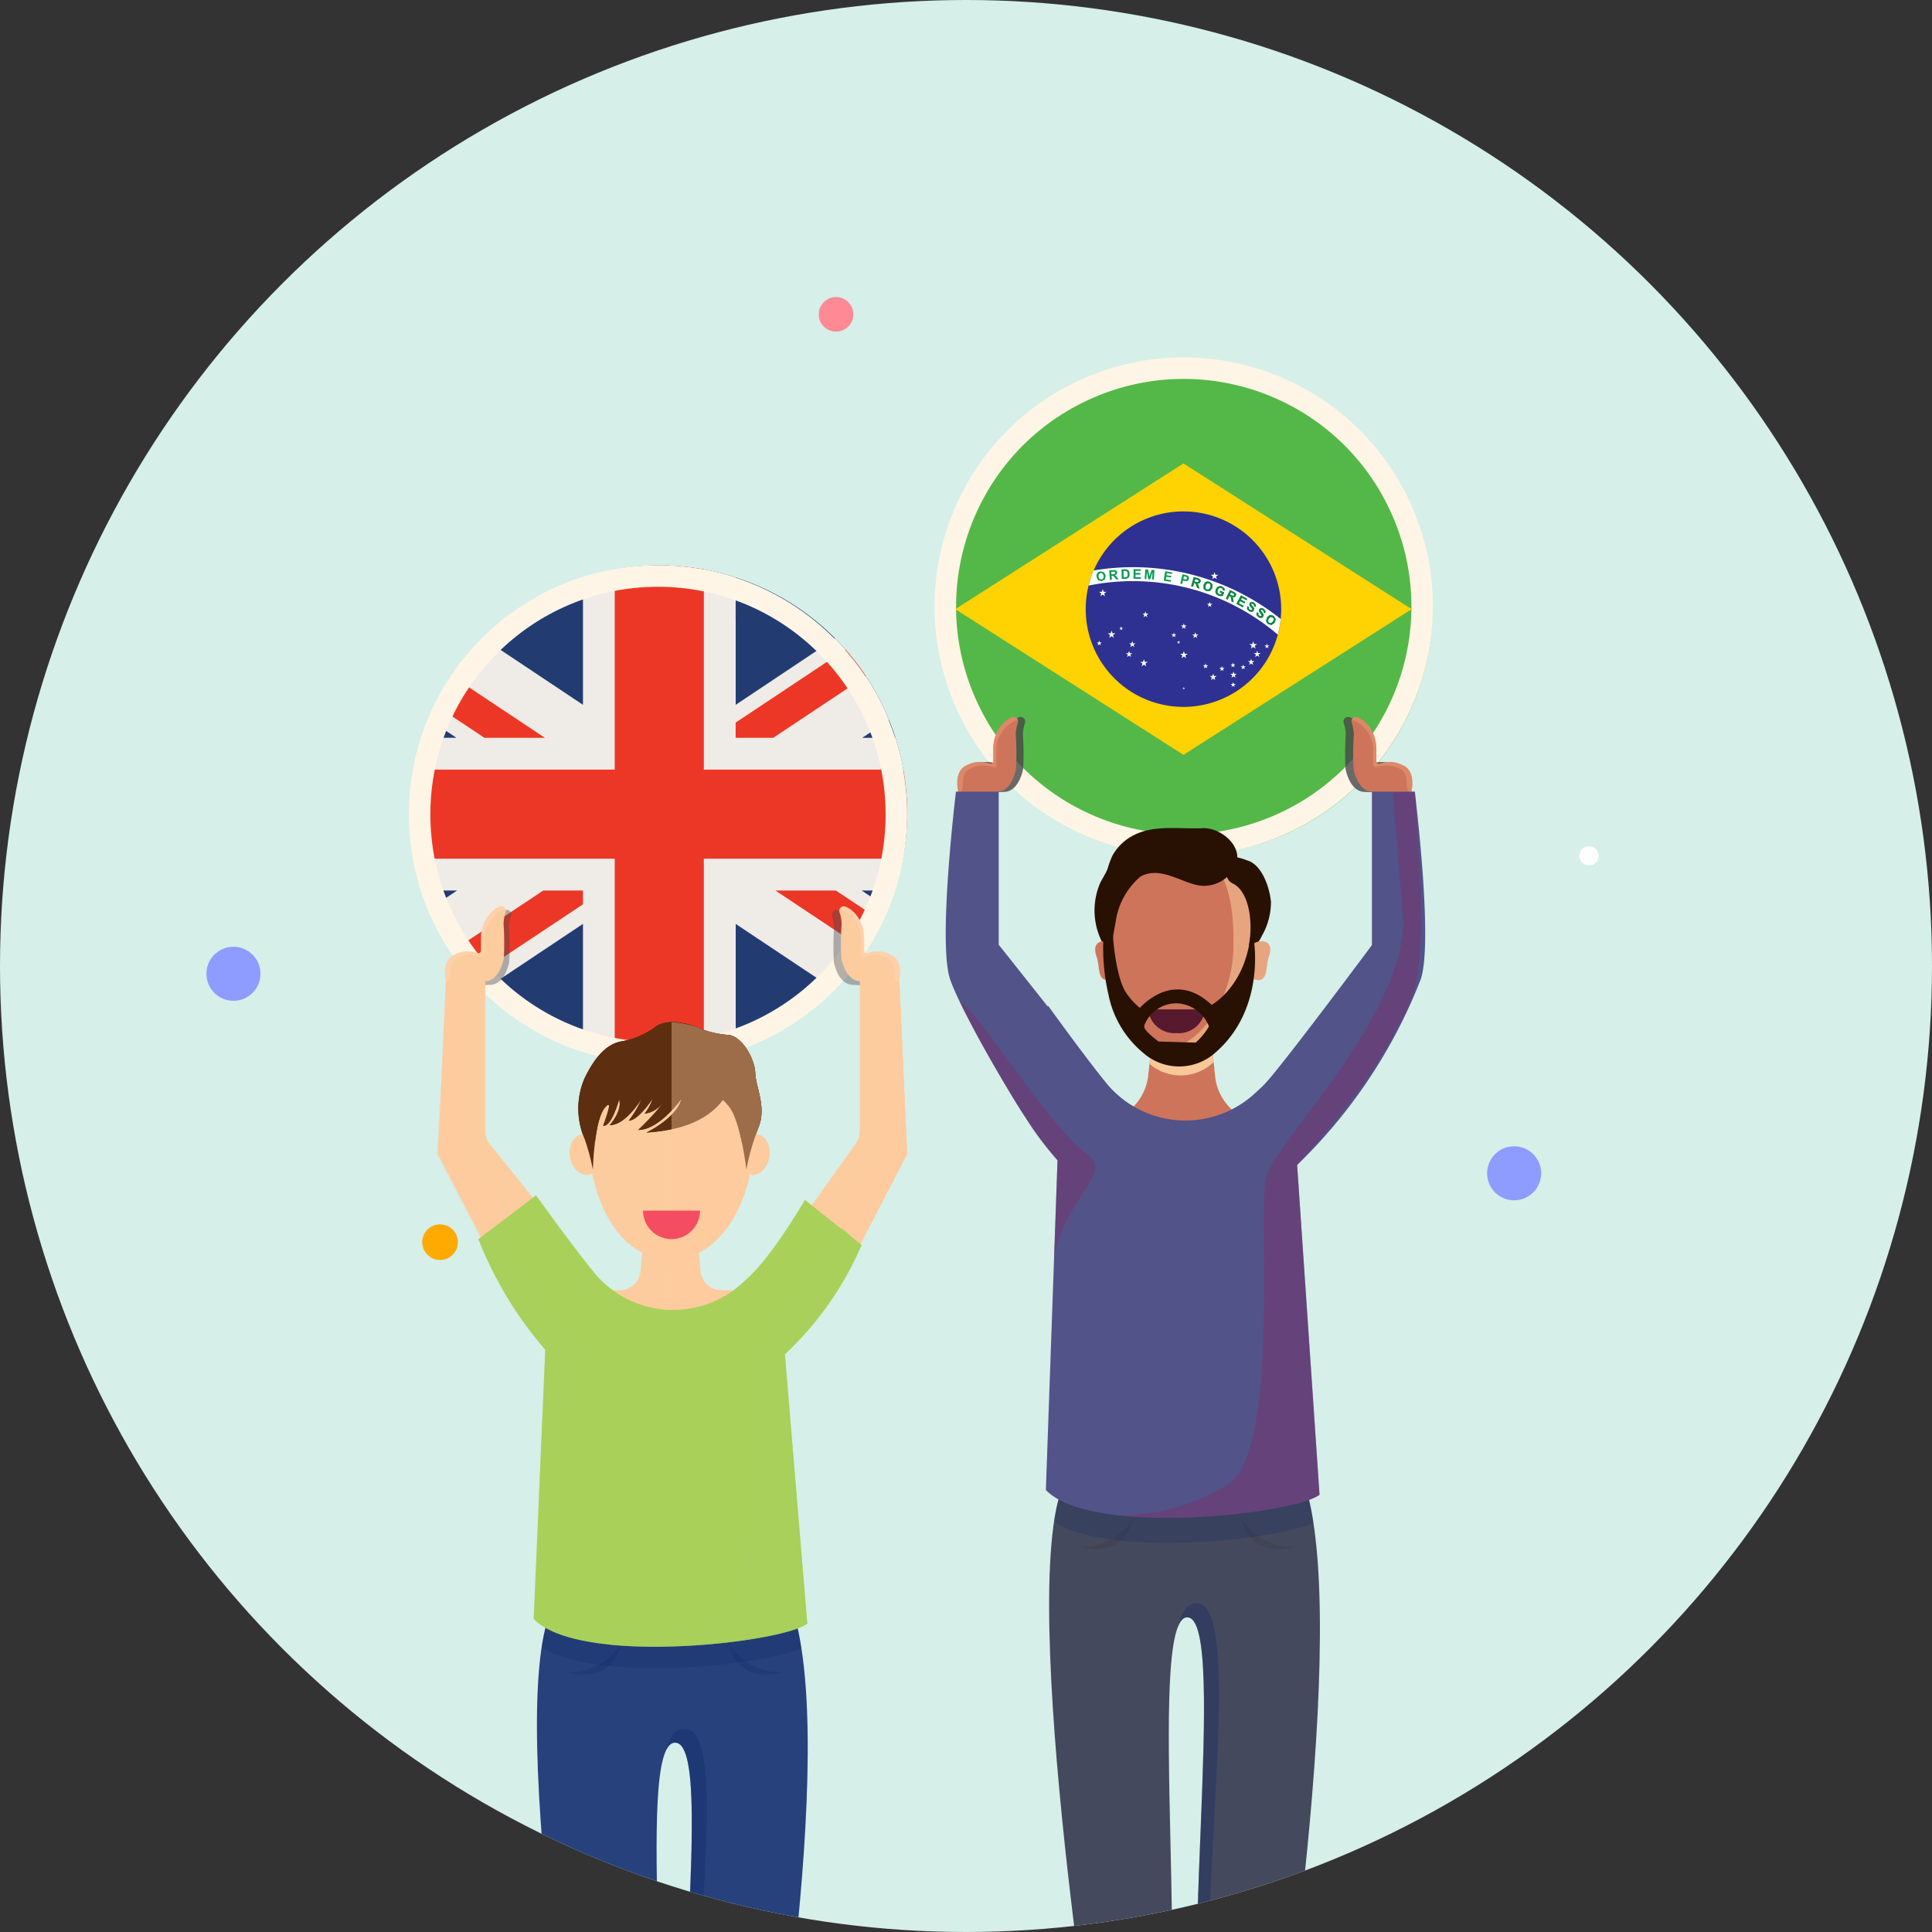 <svg xmlns="http://www.w3.org/2000/svg" xmlns:xlink="http://www.w3.org/1999/xlink" width="235" height="235" viewBox="0 0 235 235">
  <rect x="0" y="0" width="235" height="235" fill="#333333" stroke="none"/>
  <defs>
    <clipPath id="clip-path">
      <circle id="Ellipse_5" data-name="Ellipse 5" cx="117.5" cy="117.5" r="117.5" transform="translate(46 168)" fill="#d6efe9"/>
    </clipPath>
    <clipPath id="clip-path-2">
      <path id="Path_5155" data-name="Path 5155" d="M322.768,37.913a30.126,30.126,0,1,0,7.257.889,30.106,30.106,0,0,0-7.257-.889h0" transform="translate(-292.688 -37.913)" fill="none"/>
    </clipPath>
    <radialGradient id="radial-gradient" cx="0.5" cy="0.475" r="0.475" gradientUnits="objectBoundingBox">
      <stop offset="0" stop-color="#fff"/>
      <stop offset="0.781" stop-color="#fff"/>
      <stop offset="0.819" stop-color="#f9f8f7"/>
      <stop offset="0.876" stop-color="#e8e5e3"/>
      <stop offset="0.944" stop-color="#cec8c1"/>
      <stop offset="1" stop-color="#b5aba1"/>
    </radialGradient>
  </defs>
  <g id="Mask_Group_1" data-name="Mask Group 1" transform="translate(-46 -168)" clip-path="url(#clip-path)">
    <circle id="Ellipse_6" data-name="Ellipse 6" cx="117.5" cy="117.5" r="117.5" transform="translate(46 168)" fill="#d6efe9"/>
    <circle id="Ellipse_10" data-name="Ellipse 10" cx="3.286" cy="3.286" r="3.286" transform="translate(226.886 307.426)" fill="#8e9bff"/>
    <circle id="Ellipse_9" data-name="Ellipse 9" cx="2.167" cy="2.167" r="2.167" transform="translate(97.361 316.925)" fill="#feaa00"/>
    <circle id="Ellipse_8" data-name="Ellipse 8" cx="3.286" cy="3.286" r="3.286" transform="translate(71.11 283.16)" fill="#8e9bff"/>
    <circle id="Ellipse_7" data-name="Ellipse 7" cx="2.104" cy="2.104" r="2.104" transform="translate(145.587 204.132)" fill="#ff8995"/>
    <circle id="Ellipse_2" data-name="Ellipse 2" cx="2.104" cy="2.104" r="2.104" transform="translate(213.096 241.074)" fill="#feaa00"/>
    <circle id="Ellipse_1" data-name="Ellipse 1" cx="1.171" cy="1.171" r="1.171" transform="translate(238.113 270.935)" fill="#fff"/>
    <g id="Group_7585" data-name="Group 7585" transform="translate(72.873 165.816)">
      <g id="OBJECTS" transform="translate(22.859 35.684)">
        <g id="Group_7565" data-name="Group 7565" transform="translate(53.969)">
          <g id="Group_7564" data-name="Group 7564">
            <g id="Group_7548" data-name="Group 7548">
              <g id="Group_7547" data-name="Group 7547" transform="translate(10.412 10.412)">
                <g id="Group_7545" data-name="Group 7545">
                  <path id="Path_5189" data-name="Path 5189" d="M391,97.253a30.055,30.055,0,1,1,21.953,36.394A30.051,30.051,0,0,1,391,97.253" transform="translate(-390.107 -74.411)" fill="#54b848"/>
                </g>
                <path id="Path_5190" data-name="Path 5190" d="M393.257,110.954l27.754,17.724,27.754-17.724L421.011,93.231Z" transform="translate(-391.172 -80.772)" fill="#ffd201"/>
                <g id="Group_7546" data-name="Group 7546" transform="translate(17.948 18.294)">
                  <path id="Path_5191" data-name="Path 5191" d="M429.109,102.045a11.889,11.889,0,1,1-11.891,11.888,11.888,11.888,0,0,1,11.891-11.888" transform="translate(-417.218 -102.045)" fill="#2e3191"/>
                  <path id="Path_5192" data-name="Path 5192" d="M441.115,118.591a28.759,28.759,0,0,0-22.748-5.9,11.729,11.729,0,0,0-.617,1.836,27.367,27.367,0,0,1,4.413-.522,27.089,27.089,0,0,1,18.6,6.489,11.662,11.662,0,0,0,.349-1.9" transform="translate(-417.398 -105.507)" fill="#fff"/>
                </g>
                <path id="Path_5193" data-name="Path 5193" d="M419.436,113.7l.132.281.244.068.214-.13.044-.314-.128-.283-.244-.063-.216.13Zm-.237.04.011-.3.081-.173.136-.126.244-.081.427.1.217.416-.092.458-.379.216-.43-.1Z" transform="translate(-399.939 -87.473)" fill="#069c51"/>
                <path id="Path_5194" data-name="Path 5194" d="M421.8,113.329l.169-.015.211-.033.061-.056.017-.087-.038-.093-.095-.036-.173.013-.179.015Zm-.176.691-.1-1.158.488-.044.278.007.142.1.068.18-.058.22-.22.128.136.086.146.176.163.214-.278.024-.193-.236-.135-.158-.075-.044-.122,0-.048.005.044.483Z" transform="translate(-400.723 -87.391)" fill="#069c51"/>
                <path id="Path_5195" data-name="Path 5195" d="M424.038,112.885l.021.769.176-.005.143-.013.091-.053.057-.115.021-.212-.03-.205-.071-.112-.109-.051-.193,0Zm-.24-.19.43-.011.22.013.177.1.119.184.044.275-.03.248-.115.208-.163.1-.21.031-.441.013Z" transform="translate(-401.494 -87.346)" fill="#069c51"/>
                <path id="Path_5196" data-name="Path 5196" d="M426,113.811l.013-1.162.864.014,0,.2-.627-.011,0,.259.583.008,0,.2-.583-.01-.007.318.651.007,0,.2Z" transform="translate(-402.239 -87.334)" fill="#069c51"/>
                <path id="Path_5197" data-name="Path 5197" d="M428.042,113.859l.082-1.159.349.023.156.807.261-.776.353.023-.081,1.159-.217-.013.065-.913-.3.9-.224-.015-.166-.931-.064.912Z" transform="translate(-402.928 -87.351)" fill="#069c51"/>
                <path id="Path_5198" data-name="Path 5198" d="M431.549,114.192l.173-1.149.854.13-.03.195-.621-.1-.04.254.58.087-.031.194-.575-.088-.048.314.644.1-.03.195Z" transform="translate(-404.113 -87.468)" fill="#069c51"/>
                <path id="Path_5199" data-name="Path 5199" d="M435.042,113.845l-.074.322.125.028.187.026.085-.041.044-.081-.013-.112-.082-.071-.159-.046Zm-.447.888.264-1.132.367.085.267.078.139.149.013.236-.078.168-.121.089-.133.025-.24-.039-.149-.034-.1.429Z" transform="translate(-405.143 -87.656)" fill="#069c51"/>
                <path id="Path_5200" data-name="Path 5200" d="M437,114.641l.166.048.207.042.078-.026.047-.08-.007-.1-.072-.068-.166-.052-.169-.05Zm-.41.577.318-1.118.475.137.251.105.1.144v.19l-.135.187-.252.038.1.129.074.22.077.258-.271-.077-.1-.292-.071-.2-.054-.066L437,114.83l-.044-.013-.132.468Z" transform="translate(-405.817 -87.825)" fill="#069c51"/>
                <path id="Path_5201" data-name="Path 5201" d="M439.105,115.411l-.013.312.187.175.248-.024.186-.254.017-.312-.19-.17-.251.017Zm-.23-.073.146-.264.152-.116.177-.049.254.039.336.285v.469l-.288.366-.438.015-.339-.281Z" transform="translate(-406.589 -88.098)" fill="#069c51"/>
                <path id="Path_5202" data-name="Path 5202" d="M441.565,116.509l.075-.182.467.192-.173.427-.247.037-.281-.057-.268-.191-.1-.28.054-.315.193-.268.288-.115.278.054.278.212.047.291-.231-.049-.034-.161-.135-.111-.264,0-.2.234-.03.322.183.188.149.028.143-.015.057-.138Z" transform="translate(-407.319 -88.384)" fill="#069c51"/>
                <path id="Path_5203" data-name="Path 5203" d="M443.47,117.038l.16.077.193.078.082-.017.057-.068.013-.1-.06-.079-.149-.076-.169-.079Zm-.5.507.5-1.049.444.212.231.146.077.158-.037.187-.159.164-.254,0,.071.141.041.228.03.266-.254-.12-.044-.3-.037-.209-.044-.075-.1-.062-.04-.02-.211.44Z" transform="translate(-407.973 -88.634)" fill="#069c51"/>
                <path id="Path_5204" data-name="Path 5204" d="M444.907,118.5l.556-1.022.756.411-.091.171-.556-.3-.122.229.515.276-.1.172-.511-.277-.149.277.57.309-.092.173Z" transform="translate(-408.628 -88.968)" fill="#069c51"/>
                <path id="Path_5205" data-name="Path 5205" d="M446.887,119.2l.207.1-.017.19.116.134.173.047.109-.066.017-.074-.047-.085-.135-.14-.166-.236.031-.254.129-.119.183-.024.217.083.231.252-.03.282-.206-.114.013-.144-.108-.112-.159-.048-.068.044-.007.078.146.177.169.2.047.17-.053.181-.143.134-.2.027-.238-.095-.237-.263Z" transform="translate(-409.285 -89.371)" fill="#069c51"/>
                <path id="Path_5206" data-name="Path 5206" d="M448.636,120.3l.2.11-.027.185.112.14.169.056.108-.061.02-.069-.041-.09-.128-.147-.156-.244.044-.252.135-.112.187-.016.21.1.216.265-.044.277-.2-.122.017-.144-.1-.115-.156-.055-.075.036-.01.08.136.184.162.21.041.171-.065.179-.152.124-.2.021-.234-.108-.224-.273Z" transform="translate(-409.872 -89.752)" fill="#069c51"/>
                <path id="Path_5207" data-name="Path 5207" d="M450.68,121.5l-.106.3.122.218.244.06.258-.189.108-.29-.128-.218-.244-.062Zm-.2-.14.224-.2.18-.062.183.007.23.115.23.375-.146.448L451,122.3l-.424-.119-.23-.376Z" transform="translate(-410.465 -90.189)" fill="#069c51"/>
                <path id="Path_5208" data-name="Path 5208" d="M440.644,113.186l.112.336h.352l-.285.208.109.334-.288-.205-.285.205.112-.334-.285-.208h.352Z" transform="translate(-407.032 -87.516)" fill="#fff"/>
                <path id="Path_5209" data-name="Path 5209" d="M435.014,127.691l.109.336h.352l-.284.207.108.337-.285-.209-.284.209.109-.337-.285-.207h.353Z" transform="translate(-405.128 -92.418)" fill="#fff"/>
                <path id="Path_5210" data-name="Path 5210" d="M447.755,125.907l.112.344h.359l-.291.21.112.341-.292-.21-.288.21.108-.341-.288-.21h.356Z" transform="translate(-409.432 -91.815)" fill="#fff"/>
                <path id="Path_5211" data-name="Path 5211" d="M450.356,126.337l.071.217h.23l-.186.135.071.219-.186-.133-.183.133.068-.219-.183-.135h.23Z" transform="translate(-410.368 -91.96)" fill="#fff"/>
                <path id="Path_5212" data-name="Path 5212" d="M448.514,127.62l.1.3h.312l-.255.183.1.3-.254-.183-.251.183.1-.3-.254-.183h.312Z" transform="translate(-409.709 -92.394)" fill="#fff"/>
                <path id="Path_5213" data-name="Path 5213" d="M447.4,129.1l.095.291h.305l-.244.181.095.292-.251-.182-.244.182.1-.292-.251-.181h.308Z" transform="translate(-409.334 -92.895)" fill="#fff"/>
                <path id="Path_5214" data-name="Path 5214" d="M446,130.177l.074.223h.234l-.19.141.075.224-.193-.141-.19.141.071-.224-.191-.141h.238Z" transform="translate(-408.894 -93.258)" fill="#fff"/>
                <path id="Path_5215" data-name="Path 5215" d="M444.118,129.816l.074.221h.23l-.186.136.071.223-.19-.137-.186.137.071-.223-.187-.136h.234Z" transform="translate(-408.259 -93.136)" fill="#fff"/>
                <path id="Path_5216" data-name="Path 5216" d="M442.072,130.431l.078.24h.251l-.2.148.079.239-.2-.149-.2.149.078-.239-.2-.148h.25Z" transform="translate(-407.558 -93.344)" fill="#fff"/>
                <path id="Path_5217" data-name="Path 5217" d="M444.15,133.4l.072.227h.237l-.19.137.075.226-.193-.14-.193.14.075-.226-.19-.137h.234Z" transform="translate(-408.268 -94.346)" fill="#fff"/>
                <path id="Path_5218" data-name="Path 5218" d="M440.427,131.833l.1.305h.322l-.261.19.1.305-.261-.19-.261.19.1-.305-.261-.19h.322Z" transform="translate(-406.972 -93.818)" fill="#fff"/>
                <path id="Path_5219" data-name="Path 5219" d="M439.071,129.959l.078.234h.247l-.2.142.078.236-.2-.144-.2.144.075-.236-.2-.142H439Z" transform="translate(-406.548 -93.184)" fill="#fff"/>
                <path id="Path_5220" data-name="Path 5220" d="M444.156,131.429l.1.3h.312l-.254.184.1.3-.251-.183-.251.183.1-.3-.251-.184h.312Z" transform="translate(-408.236 -93.681)" fill="#fff"/>
                <path id="Path_5221" data-name="Path 5221" d="M435.156,134.314l.033.109h.112l-.092.066.034.1-.088-.065-.092.065.034-.1-.088-.066h.112Z" transform="translate(-405.283 -94.656)" fill="#fff"/>
                <path id="Path_5222" data-name="Path 5222" d="M439.822,118.649l.082.244h.254l-.207.149.082.244-.21-.149-.2.149.078-.244-.206-.149h.254Z" transform="translate(-406.797 -89.362)" fill="#fff"/>
                <path id="Path_5223" data-name="Path 5223" d="M435.06,122.607l.085.258h.272l-.221.158.085.258-.221-.161-.216.161.084-.258-.22-.158h.271Z" transform="translate(-405.181 -90.7)" fill="#fff"/>
                <path id="Path_5224" data-name="Path 5224" d="M437.156,124.24l.089.275h.291l-.234.169.091.275-.237-.169-.234.169.092-.275-.237-.169h.291Z" transform="translate(-405.88 -91.252)" fill="#fff"/>
                <path id="Path_5225" data-name="Path 5225" d="M433.263,124.3l.068.217h.231l-.187.132.071.22-.183-.136-.186.136.071-.22-.187-.132h.227Z" transform="translate(-404.591 -91.271)" fill="#fff"/>
                <path id="Path_5226" data-name="Path 5226" d="M434.187,125.774l.047.147h.152l-.125.088.047.144-.122-.09-.122.09.047-.144-.122-.088h.149Z" transform="translate(-404.938 -91.77)" fill="#fff"/>
                <path id="Path_5227" data-name="Path 5227" d="M420.106,116.314l.108.337h.352l-.284.2.108.337-.285-.209-.285.209.109-.337-.285-.2H420Z" transform="translate(-400.09 -88.573)" fill="#fff"/>
                <path id="Path_5228" data-name="Path 5228" d="M428,120.39l.088.277h.292l-.234.171.092.278-.237-.172-.238.172.1-.278-.237-.171h.292Z" transform="translate(-402.786 -89.95)" fill="#fff"/>
                <path id="Path_5229" data-name="Path 5229" d="M421.732,123.941l.109.337h.352l-.284.21.108.336-.284-.21-.288.21.108-.336-.285-.21h.352Z" transform="translate(-400.639 -91.151)" fill="#fff"/>
                <path id="Path_5230" data-name="Path 5230" d="M423.613,123.183l.054.17h.176l-.142.1.054.167-.142-.1-.142.1.054-.167-.142-.1h.176Z" transform="translate(-401.353 -90.894)" fill="#fff"/>
                <path id="Path_5231" data-name="Path 5231" d="M425.576,125.854l.092.286h.3l-.244.176.091.286-.241-.178-.247.178.1-.286-.245-.176h.3Z" transform="translate(-401.96 -91.797)" fill="#fff"/>
                <path id="Path_5232" data-name="Path 5232" d="M427.678,129.191l.109.335h.353l-.285.207.108.334-.284-.205-.285.205.108-.334-.285-.207h.352Z" transform="translate(-402.649 -92.925)" fill="#fff"/>
                <path id="Path_5233" data-name="Path 5233" d="M424.984,127.666l.094.285h.3l-.24.178.091.284-.244-.176-.241.176.091-.284-.244-.178h.3Z" transform="translate(-401.761 -92.409)" fill="#fff"/>
                <path id="Path_5234" data-name="Path 5234" d="M419.559,125.787l.071.222h.234l-.19.138.075.222-.19-.136-.19.136.071-.222-.189-.138h.234Z" transform="translate(-399.957 -91.774)" fill="#fff"/>
                <path id="Path_5235" data-name="Path 5235" d="M436.91,114.1l-.318,1.118.227.067.132-.468.044.013.112.044.054.066.071.2.1.292.271.077-.078-.258-.073-.22-.1-.129.251-.038.135-.187v-.19l-.1-.144-.251-.105Zm.465.63-.207-.042-.167-.048.085-.285.169.05.166.052.072.068.007.1-.047.08Z" transform="translate(-405.817 -87.825)" fill="#108543"/>
                <path id="Path_5236" data-name="Path 5236" d="M439.35,114.909l-.176.049-.153.116-.146.264v.464l.339.281.438-.015.288-.365v-.469l-.336-.285Zm-.071.988-.187-.175.013-.312.183-.256.251-.017.19.169-.017.312-.186.254Z" transform="translate(-406.589 -88.098)" fill="#108543"/>
                <path id="Path_5237" data-name="Path 5237" d="M441.572,115.757l-.288.115-.193.268-.054.315.1.28.268.192.281.057.247-.037.173-.427-.467-.192-.075.182.251.1-.057.138-.143.015-.149-.028-.183-.188.03-.322.2-.234.264,0,.136.111.034.161.231.049-.048-.292-.278-.212Z" transform="translate(-407.319 -88.385)" fill="#108543"/>
                <path id="Path_5238" data-name="Path 5238" d="M443.47,116.5l-.5,1.049.211.1.211-.44.04.02.1.062.043.074.038.209.044.3.254.12-.03-.266-.041-.228-.071-.141.254,0,.159-.163.037-.187-.077-.158-.23-.146Zm.352.7-.193-.078-.159-.077.126-.264.169.079.149.076.06.08-.013.1-.057.068Z" transform="translate(-407.973 -88.634)" fill="#108543"/>
                <path id="Path_5239" data-name="Path 5239" d="M445.463,117.483l-.556,1.022.78.422.092-.173-.57-.309.149-.277.512.277.1-.173-.515-.276.122-.229.556.3.091-.171Z" transform="translate(-408.628 -88.968)" fill="#108543"/>
                <path id="Path_5240" data-name="Path 5240" d="M447.483,118.675l-.183.024-.129.118-.031.254.166.236.135.14.047.085-.017.074-.109.066-.173-.047-.116-.134.017-.19-.207-.1-.034.327.237.263.238.095.2-.027.143-.134.053-.181-.047-.17-.169-.2-.146-.177.007-.078.068-.044.159.048.108.112-.013.144.206.114.031-.282-.231-.252Z" transform="translate(-409.285 -89.371)" fill="#108543"/>
                <path id="Path_5241" data-name="Path 5241" d="M449.263,119.8l-.187.015-.136.112-.044.253.156.244.128.147.041.09-.02.069-.108.061-.169-.056-.112-.141.027-.185-.2-.11-.047.325.224.273.234.108.2-.02.152-.124.065-.179-.041-.171-.162-.21-.136-.185.01-.08.075-.035.156.054.1.115-.017.144.2.122.044-.278-.216-.265Z" transform="translate(-409.872 -89.752)" fill="#108543"/>
                <path id="Path_5242" data-name="Path 5242" d="M450.887,121.1l-.18.062-.224.2-.138.441.23.376.424.119.386-.258.146-.448-.23-.375-.23-.115Zm.054.981-.244-.06-.122-.218.106-.3.254-.185.244.063.128.218-.109.29Z" transform="translate(-410.465 -90.189)" fill="#108543"/>
              </g>
              <g id="Ellipse_88" data-name="Ellipse 88" transform="translate(0 25.658) rotate(-25.047)" fill="none" stroke="#fff5e6" stroke-width="2.616">
                <circle cx="30.304" cy="30.304" r="30.304" stroke="none"/>
                <circle cx="30.304" cy="30.304" r="28.996" fill="none"/>
              </g>
            </g>
            <g id="Group_7549" data-name="Group 7549" transform="translate(13.601 53.703)">
              <path id="Path_5243" data-name="Path 5243" d="M399.3,145.183V143.73a4.591,4.591,0,0,1,1.047-2.98,3.119,3.119,0,0,1,1.213-.908h0a.558.558,0,0,1,.74.677,4.832,4.832,0,0,0-.26,1.377,34.75,34.75,0,0,1,.034,4.211c-.136.719-.685,2.636-2.157,2.808a43.92,43.92,0,0,1-4.869,0s-.661-2.545,1.069-3.253a3.386,3.386,0,0,1,2.714-.177.328.328,0,0,0,.469-.294Z" transform="translate(-394.923 -139.802)" fill="#464649" opacity="0.8" style="mix-blend-mode: multiply;isolation: isolate"/>
              <path id="Path_5244" data-name="Path 5244" d="M467.6,145.183V143.73a4.594,4.594,0,0,0-1.047-2.98,3.124,3.124,0,0,0-1.213-.908h0a.558.558,0,0,0-.74.677,4.859,4.859,0,0,1,.261,1.377,34.622,34.622,0,0,0-.034,4.211c.137.719.685,2.636,2.157,2.808a43.93,43.93,0,0,0,4.869,0s.661-2.545-1.069-3.253a3.386,3.386,0,0,0-2.714-.177.329.329,0,0,1-.47-.294Z" transform="translate(-418.465 -139.802)" fill="#464649" opacity="0.8" style="mix-blend-mode: multiply;isolation: isolate"/>
            </g>
            <path id="Path_5245" data-name="Path 5245" d="M441.149,209.874l-3.505-1.461a6.4,6.4,0,0,1-3.9-5.231l-.557-5.223h-7.028l-.554,5.1a6.4,6.4,0,0,1-3.85,5.2l-2.219.948V220.5h21.616Z" transform="translate(-389.64 -105.753)" fill="#ce745b"/>
            <path id="Path_5246" data-name="Path 5246" d="M428.929,201.653a5.79,5.79,0,0,0,7.8-.207l-.372-3.487h-7.028Z" transform="translate(-392.815 -105.753)" fill="#ffd6a4" opacity="0.86" style="mix-blend-mode: multiply;isolation: isolate"/>
            <path id="Path_5247" data-name="Path 5247" d="M439.26,178.732c-.171,6.763-4.636,12.251-8.74,12.251-4.395,0-8.536-5.488-8.741-12.251-.305-10.1,3.913-12.25,8.741-12.25S439.543,167.5,439.26,178.732Z" transform="translate(-390.393 -95.115)" fill="#ce745b"/>
            <path id="Path_5248" data-name="Path 5248" d="M436.594,167.221c1.48,1.71,2.36,4.742,2.225,10.087-.171,6.763-4.636,12.25-8.74,12.25a5.685,5.685,0,0,1-2.089-.41,6.81,6.81,0,0,0,4.634,2.085c4.1,0,8.569-5.488,8.74-12.251C441.565,171.028,439.519,168.2,436.594,167.221Z" transform="translate(-392.498 -95.365)" fill="#ffd6a4" opacity="0.5" style="mix-blend-mode: multiply;isolation: isolate"/>
            <path id="Path_5249" data-name="Path 5249" d="M436.017,164.7a4.233,4.233,0,0,1-3.9,2.545c-2.24.026-5.124-2.579-7.7-1.12a8.787,8.787,0,0,0-2.987,5.316c-.12.805-.333,1.621-.371,2.417a.678.678,0,0,1-1.264.31l-.012-.024a8.467,8.467,0,0,1-.249-7.278c.28-.567.657-1.1.882-1.69a12.77,12.77,0,0,1,.575-1.571,6.067,6.067,0,0,1,2.359-2.385c2.613-1.48,5.782-.847,8.645-.986,1.995-.1,4.632,1.89,4.149,4.1A1.928,1.928,0,0,1,436.017,164.7Z" transform="translate(-389.398 -92.998)" fill="#281102"/>
            <path id="Path_5250" data-name="Path 5250" d="M443.139,166.172s-.574,2.011.645,2.579c2.127.991,2.486,4.986,2.014,7.425a.364.364,0,0,0,.618.329,4.957,4.957,0,0,0,.965-1.409,8.275,8.275,0,0,0,1.086-4.106c-.21-2-1.188-4.479-2.815-5.005C445.185,165.834,443.377,165.018,443.139,166.172Z" transform="translate(-397.572 -94.805)" fill="#281102"/>
            <g id="Group_7551" data-name="Group 7551" transform="translate(29.513 81.002)">
              <g id="Group_7550" data-name="Group 7550">
                <path id="Path_5251" data-name="Path 5251" d="M422.029,183.408a1.925,1.925,0,0,1-1.552,2.342c-1.286,0-.92-1.631-1.349-2.85-.446-1.268,0-2.032,1.247-1.833C421.221,181.2,421.832,182.267,422.029,183.408Z" transform="translate(-418.959 -181.035)" fill="#ce745b"/>
              </g>
              <path id="Path_5252" data-name="Path 5252" d="M422.906,186.615a1.953,1.953,0,0,1-.856,1.162q-.021-.123-.04-.248A1.87,1.87,0,0,0,422.906,186.615Z" transform="translate(-419.99 -182.921)" fill="#ce745b" style="mix-blend-mode: multiply;isolation: isolate"/>
            </g>
            <g id="Group_7553" data-name="Group 7553" transform="translate(47.695 81.002)">
              <g id="Group_7552" data-name="Group 7552">
                <path id="Path_5253" data-name="Path 5253" d="M446.456,183.408a1.925,1.925,0,0,0,1.552,2.342c1.286,0,.92-1.631,1.349-2.85.446-1.268,0-2.032-1.247-1.833C447.264,181.2,446.653,182.267,446.456,183.408Z" transform="translate(-446.423 -181.035)" fill="#ce745b"/>
              </g>
              <path id="Path_5254" data-name="Path 5254" d="M446.706,186.615a1.953,1.953,0,0,0,.856,1.162q.021-.123.04-.248A1.87,1.87,0,0,1,446.706,186.615Z" transform="translate(-446.519 -182.921)" fill="#ce745b" style="mix-blend-mode: multiply;isolation: isolate"/>
            </g>
            <g id="Group_7558" data-name="Group 7558" transform="translate(23.318 144.884)">
              <g id="Group_7554" data-name="Group 7554" transform="translate(0 77.314)">
                <path id="Path_5255" data-name="Path 5255" d="M418.592,394.311l-.147,2.2s-3.674,2.939-5.143,3.38a7.566,7.566,0,0,0-3.319,2.2,1.683,1.683,0,0,0,.771,2.664,7.1,7.1,0,0,0,4.458-.162c3.063-.984,6.86-2.621,8.6-3.393a1.6,1.6,0,0,0,.952-1.463v-.918a1.61,1.61,0,0,0-.076-.489l-1.1-3.435Z" transform="translate(-409.601 -394.311)" fill="#e6e6e6"/>
                <path id="Path_5256" data-name="Path 5256" d="M414.526,400.189s2.861,1.257,1.616,3.379c0,0,4.677-1.732,7.314-2.935a2.436,2.436,0,0,0,1.4-2.573l-.486-3.308-4.115-.441v2.058l-1.472.969C417.634,398.1,415.769,399.329,414.526,400.189Z" transform="translate(-411.266 -394.311)" fill="#9b3a4a"/>
                <path id="Path_5257" data-name="Path 5257" d="M423.167,400.442a2.048,2.048,0,0,0-2.2-1.47" transform="translate(-413.441 -395.886)" fill="none" stroke="#e6e6e6" stroke-linecap="round" stroke-width="0.444"/>
                <path id="Path_5258" data-name="Path 5258" d="M421.391,401.552a2.048,2.048,0,0,0-2.2-1.47" transform="translate(-412.841 -396.261)" fill="none" stroke="#e6e6e6" stroke-linecap="round" stroke-width="0.444"/>
                <path id="Path_5259" data-name="Path 5259" d="M419.615,402.662a2.047,2.047,0,0,0-2.2-1.47" transform="translate(-412.241 -396.636)" fill="none" stroke="#e6e6e6" stroke-linecap="round" stroke-width="0.444"/>
              </g>
              <g id="Group_7555" data-name="Group 7555" transform="translate(20.073 77.314)">
                <path id="Path_5260" data-name="Path 5260" d="M446.094,394.311l.147,2.2s3.673,2.939,5.143,3.38a7.564,7.564,0,0,1,3.318,2.2,1.682,1.682,0,0,1-.77,2.664,7.1,7.1,0,0,1-4.459-.162c-3.063-.984-6.859-2.621-8.6-3.393a1.6,1.6,0,0,1-.951-1.463v-.918a1.59,1.59,0,0,1,.076-.489l1.1-3.435Z" transform="translate(-439.922 -394.311)" fill="#e6e6e6"/>
                <path id="Path_5261" data-name="Path 5261" d="M452.612,400.189s-2.862,1.257-1.617,3.379c0,0-4.676-1.732-7.314-2.935a2.438,2.438,0,0,1-1.4-2.573l.487-3.308,4.115-.441v2.058l1.472.969C449.5,398.1,451.369,399.329,452.612,400.189Z" transform="translate(-440.71 -394.311)" fill="#9b3a4a"/>
                <path id="Path_5262" data-name="Path 5262" d="M448.134,400.442a2.048,2.048,0,0,1,2.2-1.47" transform="translate(-442.697 -395.886)" fill="none" stroke="#e6e6e6" stroke-linecap="round" stroke-width="0.444"/>
                <path id="Path_5263" data-name="Path 5263" d="M449.909,401.552a2.048,2.048,0,0,1,2.2-1.47" transform="translate(-443.297 -396.261)" fill="none" stroke="#e6e6e6" stroke-linecap="round" stroke-width="0.444"/>
                <path id="Path_5264" data-name="Path 5264" d="M451.685,402.662a2.048,2.048,0,0,1,2.2-1.47" transform="translate(-443.897 -396.636)" fill="none" stroke="#e6e6e6" stroke-linecap="round" stroke-width="0.444"/>
              </g>
              <g id="Group_7556" data-name="Group 7556" transform="translate(8.817 81.812)" opacity="0.3" style="mix-blend-mode: multiply;isolation: isolate">
                <path id="Path_5265" data-name="Path 5265" d="M422.919,401.1v.063h.453Z" transform="translate(-422.919 -401.105)" fill="#fdcc9e"/>
              </g>
              <g id="Group_7557" data-name="Group 7557" transform="translate(0.594)">
                <path id="Path_5266" data-name="Path 5266" d="M426.2,279.741l.006.081s-12.638-3.224-14,0c-5.685,13.455,4.633,77.133,4.633,77.133s6.213,1.7,6.928,0c4.4-10.43-1.66-61.081,3.535-61.081s-1.732,48.919,2.557,60.812c.7,1.954,7.871-.292,7.871-.292s9.919-60.52,3.6-77.476C440.008,275.369,426.2,279.741,426.2,279.741Z" transform="translate(-410.498 -277.529)" fill="#44495d"/>
                <path id="Path_5267" data-name="Path 5267" d="M422.657,286.894a7.272,7.272,0,0,1-6.529,3.562S421.47,292.236,422.657,286.894Z" transform="translate(-412.401 -280.694)" fill="#3d3532" opacity="0.2" style="mix-blend-mode: multiply;isolation: isolate"/>
                <path id="Path_5268" data-name="Path 5268" d="M445.715,286.894a7.273,7.273,0,0,0,6.53,3.562S446.9,292.236,445.715,286.894Z" transform="translate(-422.4 -280.694)" fill="#3d3532" opacity="0.2" style="mix-blend-mode: multiply;isolation: isolate"/>
              </g>
              <path id="Path_5269" data-name="Path 5269" d="M441.629,278.919c-1.323-3.55-15.13.822-15.13.822l.006.081s-12.638-3.224-14,0a19.014,19.014,0,0,0-1.125,4.4c6.6,4.418,26.868,2.269,31.584.175A28.5,28.5,0,0,0,441.629,278.919Z" transform="translate(-410.202 -277.529)" fill="#0b2367" opacity="0.2" style="mix-blend-mode: multiply;isolation: isolate"/>
            </g>
            <g id="Group_7559" data-name="Group 7559" transform="translate(39.605 161.498)" opacity="0.3" style="mix-blend-mode: multiply;isolation: isolate">
              <path id="Path_5270" data-name="Path 5270" d="M439.878,363.436c-5.805-11.893,3.572-60.812-3.461-60.812-1.04,0-1.745.991-2.214,2.7.3-.626.66-.972,1.111-.972,5.194,0-1.732,48.919,2.557,60.812.7,1.954,7.871-.292,7.871-.292s.057-.316.158-.9C443.258,364.331,440.376,364.456,439.878,363.436Z" transform="translate(-434.203 -302.624)" fill="#0b2367"/>
            </g>
            <g id="Group_7560" data-name="Group 7560" transform="translate(50.673 53.703)">
              <path id="Path_5271" data-name="Path 5271" d="M450.92,189.576l12.148-16.745a2.876,2.876,0,0,0,.385-1.438V152.58h4.76l.974,21.668-7.11,13.7Z" transform="translate(-450.92 -144.12)" fill="#ce745b"/>
              <path id="Path_5272" data-name="Path 5272" d="M469.075,145.183V143.73a4.594,4.594,0,0,0-1.047-2.98,3.119,3.119,0,0,0-1.213-.908h0a.558.558,0,0,0-.74.677,4.854,4.854,0,0,1,.26,1.377,34.759,34.759,0,0,0-.034,4.211c.137.719.685,2.636,2.158,2.808a43.92,43.92,0,0,0,4.869,0s.661-2.545-1.069-3.253a3.386,3.386,0,0,0-2.714-.177.329.329,0,0,1-.47-.294Z" transform="translate(-456.034 -139.802)" fill="#ce745b"/>
              <path id="Path_5273" data-name="Path 5273" d="M471.876,146.089a3.389,3.389,0,0,0-2.714-.177.328.328,0,0,1-.47-.293v-1.946a2.952,2.952,0,0,0-.255-1.208,4.085,4.085,0,0,0-2-2.2.541.541,0,0,0-.37-.01.558.558,0,0,1,.749-.408,4.088,4.088,0,0,1,2,2.2,2.963,2.963,0,0,1,.256,1.208V145.2a.329.329,0,0,0,.47.293,3.384,3.384,0,0,1,2.714.177c1.73.708,1.069,3.253,1.069,3.253s-.175.156-.3.014C472.513,148.379,473.176,146.621,471.876,146.089Z" transform="translate(-456.037 -139.805)" fill="#ffb985" opacity="0.3" style="mix-blend-mode: multiply;isolation: isolate"/>
            </g>
            <g id="Group_7561" data-name="Group 7561" transform="translate(11.885 53.703)">
              <path id="Path_5274" data-name="Path 5274" d="M410.643,187.951l-12.191-15.12a2.876,2.876,0,0,1-.385-1.438V152.58h-4.76l-.974,21.668,7.11,13.7Z" transform="translate(-392.332 -144.12)" fill="#ce745b"/>
              <path id="Path_5275" data-name="Path 5275" d="M397.993,145.183V143.73a4.594,4.594,0,0,1,1.047-2.98,3.119,3.119,0,0,1,1.213-.908h0a.558.558,0,0,1,.739.677,4.856,4.856,0,0,0-.26,1.377,34.753,34.753,0,0,1,.034,4.211c-.137.719-.685,2.636-2.157,2.808a43.93,43.93,0,0,1-4.869,0s-.661-2.545,1.069-3.253a3.386,3.386,0,0,1,2.714-.177.329.329,0,0,0,.47-.294Z" transform="translate(-392.766 -139.802)" fill="#ce745b"/>
              <path id="Path_5276" data-name="Path 5276" d="M395.2,146.089a3.389,3.389,0,0,1,2.714-.177.328.328,0,0,0,.47-.293v-1.946a2.951,2.951,0,0,1,.256-1.208,4.085,4.085,0,0,1,2-2.2.541.541,0,0,1,.37-.01.557.557,0,0,0-.749-.408,4.087,4.087,0,0,0-2,2.2,2.962,2.962,0,0,0-.256,1.208V145.2a.329.329,0,0,1-.47.293,3.384,3.384,0,0,0-2.714.177c-1.73.708-1.069,3.253-1.069,3.253s.175.156.3.014C394.562,148.379,393.9,146.621,395.2,146.089Z" transform="translate(-392.77 -139.805)" fill="#ffb985" opacity="0.3" style="mix-blend-mode: multiply;isolation: isolate"/>
            </g>
            <path id="Path_5277" data-name="Path 5277" d="M448.55,153.534h-5.2v18.649s-11.223,15.089-13.145,17.011c-.309.309-.715.687-1.186,1.111a12.451,12.451,0,0,1-17.607-.878c-.072-.081-.139-.159-.2-.233-1.665-2-4.439-5.75-6.028-7.925h0c-.735-1.006-1.216-1.674-1.216-1.674l-.071.054-5.954-7.5V153.534h-5.2s-2.25,18.48-.692,22.877,8.095,15.276,9.155,16.763h0a40.044,40.044,0,0,0,3.892,5.2l-1.418,40.1c5.578,5.806,30.415,2.884,33.284.575l-2.723-40.109a63.307,63.307,0,0,0,15-22.488C450.868,172.07,448.55,153.534,448.55,153.534Z" transform="translate(-380.166 -90.739)" fill="#515389"/>
            <path id="Path_5278" data-name="Path 5278" d="M460.06,164.733l-.666-11.2-2.705.1L458,169.769c-.767,12.336-16.16,26.891-16.784,30.952-.866,5.628,1.731,33.334-4.762,37.23a25.76,25.76,0,0,1-12.976,3.631c9.407,1.016,22.28-.91,24.3-2.533l-2.723-40.109s9.151-9.908,12.181-16.835C460.259,177.776,460.259,172.149,460.06,164.733Z" transform="translate(-390.972 -90.739)" fill="#842866" opacity="0.4" style="mix-blend-mode: multiply;isolation: isolate"/>
            <path id="Path_5279" data-name="Path 5279" d="M409.63,210.737c-5.173-3.88-13.351-17.631-15.556-18.6a152.859,152.859,0,0,0,8,14.082h0a40.042,40.042,0,0,0,3.892,5.2l-.42,11.868C406.893,215.858,412.771,213.092,409.63,210.737Z" transform="translate(-381.035 -103.786)" fill="#842866" opacity="0.4" style="mix-blend-mode: multiply;isolation: isolate"/>
            <g id="Group_7563" data-name="Group 7563" transform="translate(47.695 81.002)" opacity="0.5" style="mix-blend-mode: multiply;isolation: isolate">
              <g id="Group_7562" data-name="Group 7562">
                <path id="Path_5280" data-name="Path 5280" d="M446.456,183.408a1.925,1.925,0,0,0,1.552,2.342c1.286,0,.92-1.631,1.349-2.85.446-1.268,0-2.032-1.247-1.833C447.264,181.2,446.653,182.267,446.456,183.408Z" transform="translate(-446.423 -181.035)" fill="#ffd6a4"/>
              </g>
              <path id="Path_5281" data-name="Path 5281" d="M446.706,186.615a1.953,1.953,0,0,0,.856,1.162q.021-.123.04-.248A1.87,1.87,0,0,1,446.706,186.615Z" transform="translate(-446.519 -182.921)" fill="#ffd6a4" style="mix-blend-mode: multiply;isolation: isolate"/>
            </g>
            <path id="Path_5282" data-name="Path 5282" d="M432.151,196.417a3.214,3.214,0,0,0,3.463-2.886h-6.926A3.214,3.214,0,0,0,432.151,196.417Z" transform="translate(-392.734 -104.257)" fill="#56192d"/>
            <path id="Path_5283" data-name="Path 5283" d="M438.758,179.623l-.31-2.549c0,6.927-3.789,9.713-4.824,10.354-4.021-3.77-7.508-.931-8.745.359a9.142,9.142,0,0,1-1.517-1.623c-1.516-1.95-1.8-7.791-1.8-7.791l-1.11.894a25.043,25.043,0,0,0,.619,6.926,12.28,12.28,0,0,0,4.151,7.007,6.614,6.614,0,0,0,8.884,0C440.18,187.9,438.758,179.623,438.758,179.623Zm-7.075,12.389-4.519-.13s-1.742-1.271-1.742-1.795v-.153a4.2,4.2,0,0,1,4.025-2.7,4.405,4.405,0,0,1,3.846,2.818A8.86,8.86,0,0,1,431.683,192.012Z" transform="translate(-389.939 -98.695)" fill="#281102"/>
          </g>
        </g>
        <g id="Group_7580" data-name="Group 7580" transform="translate(0 35.258)">
          <g id="Group_7579" data-name="Group 7579">
            <g id="Group_7586" data-name="Group 7586" transform="translate(0 0)">
              <g id="Group_7535" data-name="Group 7535" transform="translate(0.396 0.018)">
                <g id="Group_7530" data-name="Group 7530">
                  <g id="Group_7529" data-name="Group 7529" clip-path="url(#clip-path-2)">
                    <rect id="Rectangle_6569" data-name="Rectangle 6569" width="66.421" height="63.315" transform="translate(-3.107 0)" fill="url(#radial-gradient)"/>
                  </g>
                </g>
                <g id="Group_7531" data-name="Group 7531" transform="translate(0 0)">
                  <path id="Path_5156" data-name="Path 5156" d="M293.578,60.786a30.1,30.1,0,1,1,21.985,36.447,30.093,30.093,0,0,1-21.985-36.447" transform="translate(-292.688 -37.913)" fill="#223c72"/>
                </g>
                <g id="Group_7532" data-name="Group 7532" transform="translate(0.001 0)">
                  <path id="Path_5157" data-name="Path 5157" d="M344.146,46.8l-12.1,8.069V39.377c-.661-.213-1.332-.406-2.017-.575a29.959,29.959,0,0,0-16.558.6V54.867l-12.056-8.036a29.9,29.9,0,0,0-6.529,9.921l3.193,2.128h-3.956c-.2.626-.381,1.261-.541,1.907a29.948,29.948,0,0,0,.633,16.669h3.943L295,79.561a30.248,30.248,0,0,0,6.625,9.854l11.846-7.9V96.633q1.029.335,2.1.6a29.951,29.951,0,0,0,16.479-.571V81.519l11.893,7.927a29.9,29.9,0,0,0,6.642-9.842l-3.224-2.149h4.023q.357-1.082.635-2.207a29.961,29.961,0,0,0-.536-16.368h-4.042l3.255-2.169a30.248,30.248,0,0,0-6.543-9.914" transform="translate(-292.69 -37.914)" fill="#efebe7"/>
                </g>
                <g id="Group_7533" data-name="Group 7533" transform="translate(0.002 0.001)">
                  <path id="Path_5158" data-name="Path 5158" d="M308.838,58.88l-11.176-7.434A29.915,29.915,0,0,0,295.652,55l5.835,3.881Zm39.044-7.492a30.169,30.169,0,0,0-2.479-3.243L332.043,57.03v1.85h4.575ZM297.745,84.7a30.147,30.147,0,0,0,2.485,3.235l13.239-8.8V77.456h-4.826Zm54.691-21.954H328.175V38.406a29.932,29.932,0,0,0-10.838.006V62.748H293.163a29.925,29.925,0,0,0,.046,10.834h24.127V97.615a29.928,29.928,0,0,0,10.838.024V73.583h24.2a29.949,29.949,0,0,0,.062-10.834M336.877,77.456l10.953,7.284a29.962,29.962,0,0,0,2.029-3.541l-5.631-3.744Z" transform="translate(-292.692 -37.914)" fill="#ed3726"/>
                </g>
                <g id="Group_7534" data-name="Group 7534" transform="translate(39.354 4.597)">
                  <path id="Path_5159" data-name="Path 5159" d="M352.132,44.856v1.952a3.5,3.5,0,0,0,.181-1.05,2.2,2.2,0,0,0-.181-.9" transform="translate(-352.132 -44.856)" fill="#2f3e67"/>
                </g>
              </g>
              <g id="Ellipse_83" data-name="Ellipse 83" transform="translate(0 0)" fill="none" stroke="#fff5e6" stroke-width="2.616">
                <circle cx="30.304" cy="30.304" r="30.304" stroke="none"/>
                <circle cx="30.304" cy="30.304" r="28.996" fill="none"/>
              </g>
            </g>
            <path id="Path_5287" data-name="Path 5287" d="M34.882,157.635v-1.453a4.591,4.591,0,0,1,1.047-2.98,3.111,3.111,0,0,1,1.213-.908h0a.557.557,0,0,1,.739.677,4.835,4.835,0,0,0-.26,1.377,34.762,34.762,0,0,1,.034,4.212c-.137.718-.685,2.636-2.157,2.807a43.746,43.746,0,0,1-4.869,0s-.661-2.545,1.069-3.253a3.384,3.384,0,0,1,2.714-.177.328.328,0,0,0,.47-.293Z" transform="translate(-25.443 -110.338)" fill="#464649" opacity="0.4" style="mix-blend-mode: multiply;isolation: isolate"/>
            <path id="Path_5288" data-name="Path 5288" d="M103.579,157.635v-1.453a4.594,4.594,0,0,0-1.047-2.98,3.111,3.111,0,0,0-1.213-.908h0a.557.557,0,0,0-.739.677,4.859,4.859,0,0,1,.26,1.377,34.629,34.629,0,0,0-.034,4.212c.137.718.685,2.636,2.157,2.807a43.758,43.758,0,0,0,4.869,0s.661-2.545-1.069-3.253a3.386,3.386,0,0,0-2.714-.177.328.328,0,0,1-.47-.293Z" transform="translate(-49.117 -110.338)" fill="#464649" opacity="0.4" style="mix-blend-mode: multiply;isolation: isolate"/>
            <path id="Path_5289" data-name="Path 5289" d="M86.159,202.24,98.74,184.63a2.871,2.871,0,0,0,.385-1.438V164.378h4.761l.974,21.668-7.11,13.7Z" transform="translate(-44.252 -114.435)" fill="#fdcc9e"/>
            <path id="Path_5290" data-name="Path 5290" d="M70.67,216.477l-.426-4.237H63.8l-.426,4.237a2.574,2.574,0,0,1-2.561,2.316H59.366l.974,8.279H74.463v-8.279H73.231A2.574,2.574,0,0,1,70.67,216.477Z" transform="translate(-35.197 -130.611)" fill="#fdcc9e" style="mix-blend-mode: multiply;isolation: isolate"/>
            <path id="Path_5291" data-name="Path 5291" d="M69.252,216.386a7.2,7.2,0,0,0,3.417-.9l-.326-3.245H65.9l-.323,3.214A7.709,7.709,0,0,0,69.252,216.386Z" transform="translate(-37.295 -130.611)" fill="#fdcc9e" opacity="0.7" style="mix-blend-mode: multiply;isolation: isolate"/>
            <path id="Path_5292" data-name="Path 5292" d="M53.737,196.539c.04.552.469,1.094.059,1.124s-.776-.393-.816-.945a.9.9,0,0,1,.67-1.054C54.06,195.634,53.7,195.987,53.737,196.539Z" transform="translate(-33.037 -125.008)" fill="#f7a079"/>
            <path id="Path_5293" data-name="Path 5293" d="M76.035,189.763c-.957,9.337-5.746,13.6-10.055,13.6-5.268,0-9.478-5.227-10.056-13.6-.479-6.943,4.5-12.211,10.056-12.211S76.724,183.054,76.035,189.763Z" transform="translate(-34.023 -118.888)" fill="#fdcc9e"/>
            <path id="Path_5294" data-name="Path 5294" d="M73.636,180.82a11.379,11.379,0,0,1,2.438,8.316c-.958,9.337-5.746,13.6-10.056,13.6a7.874,7.874,0,0,1-4.89-1.723,8.391,8.391,0,0,0,6.622,3.454c4.309,0,9.1-4.264,10.055-13.6A11.352,11.352,0,0,0,73.636,180.82Z" transform="translate(-35.792 -119.992)" fill="#fdcc9e" opacity="0.4" style="mix-blend-mode: multiply;isolation: isolate"/>
            <path id="Path_5295" data-name="Path 5295" d="M75.514,179.092c-.053-1.643-1.466-4.346-3.162-4.663a11.4,11.4,0,0,1-3.815-.9c-2.226-.9-4.24-.9-5.294,0a9.623,9.623,0,0,1-4.139,1.7c-1.484.318-2.968,1.537-4.4,4.557a9.318,9.318,0,0,0,.053,7.314,26.954,26.954,0,0,1,1,3.713s.14-5.974,1.465-7.547c1.222-1.449-.216,2.19-.216,2.19,1.007.23,1.943-3.18,1.943-3.18.422,1.394-1.153,3.127-1.153,3.127,1.974,0,3.856-3.18,3.856-3.18a10.929,10.929,0,0,1-1.537,2.632c1.219-.053,2.915-2.685,2.915-2.685A6.239,6.239,0,0,1,62.053,184a3.236,3.236,0,0,0,2.508-1.837c-.477,1.166-3.286,3.816-3.286,3.816,2.491.053,5.247-3.763,5.247-3.763-.53,2.279-4.24,4.081-4.24,4.081,5.306-.326,7.956-2.174,9.28-3.982a6.673,6.673,0,0,1,.788.855c1.4,1.784,2.075,7.635,2.075,7.635a28.48,28.48,0,0,1,1.511-5.215C76.874,183.173,75.566,180.735,75.514,179.092Z" transform="translate(-33.372 -117.299)" fill="#5e2e10"/>
            <g id="Group_7569" data-name="Group 7569" transform="translate(19.556 69.221)">
              <path id="Path_5296" data-name="Path 5296" d="M56.087,195.65c.234,1.352-.391,2.589-1.4,2.762s-2.009-.781-2.243-2.132.391-2.588,1.4-2.762S55.854,194.3,56.087,195.65Z" transform="translate(-52.399 -193.497)" fill="#fdcc9e"/>
              <path id="Path_5297" data-name="Path 5297" d="M83.55,195.65c-.234,1.352.391,2.589,1.4,2.762s2.009-.781,2.243-2.132-.391-2.588-1.4-2.762S83.784,194.3,83.55,195.65Z" transform="translate(-62.91 -193.497)" fill="#fdcc9e"/>
              <path id="Path_5298" data-name="Path 5298" d="M83.55,195.65c-.234,1.352.391,2.589,1.4,2.762s2.009-.781,2.243-2.132-.391-2.588-1.4-2.762S83.784,194.3,83.55,195.65Z" transform="translate(-62.91 -193.497)" fill="#fdcc9e" opacity="0.4" style="mix-blend-mode: multiply;isolation: isolate"/>
            </g>
            <g id="Group_7570" data-name="Group 7570" transform="translate(41.907 41.483)">
              <path id="Path_5299" data-name="Path 5299" d="M86.159,202.24,98.74,184.63a2.871,2.871,0,0,0,.385-1.438V164.378h4.761l.974,21.668-7.11,13.7Z" transform="translate(-86.159 -155.919)" fill="#fdcc9e"/>
              <path id="Path_5300" data-name="Path 5300" d="M104.967,156.981v-1.453a4.6,4.6,0,0,0-1.047-2.98,3.116,3.116,0,0,0-1.213-.908h0a.557.557,0,0,0-.74.677,4.862,4.862,0,0,1,.261,1.378,34.615,34.615,0,0,0-.034,4.211c.137.719.685,2.636,2.157,2.807a43.759,43.759,0,0,0,4.869,0s.661-2.545-1.069-3.253a3.386,3.386,0,0,0-2.714-.177.328.328,0,0,1-.47-.293Z" transform="translate(-91.493 -151.6)" fill="#fdcc9e"/>
              <path id="Path_5301" data-name="Path 5301" d="M107.768,157.888a3.384,3.384,0,0,0-2.714-.177.329.329,0,0,1-.47-.294v-1.946a2.968,2.968,0,0,0-.256-1.208,4.086,4.086,0,0,0-2-2.2.543.543,0,0,0-.369-.01.557.557,0,0,1,.749-.408,4.085,4.085,0,0,1,2,2.2,2.954,2.954,0,0,1,.256,1.208V157a.328.328,0,0,0,.47.293,3.39,3.39,0,0,1,2.714.178c1.73.707,1.069,3.252,1.069,3.252s-.175.156-.3.014C108.406,160.177,109.069,158.42,107.768,157.888Z" transform="translate(-91.497 -151.604)" fill="#ffdec7" opacity="0.3" style="mix-blend-mode: multiply;isolation: isolate"/>
              <path id="Path_5302" data-name="Path 5302" d="M103.91,165.2c-.015.069-.025.108-.025.108h-.007v.005s-.175.156-.3.014l0-.005c-.375.016.256.041-.479.054l-.4,20.081-8.744,13.6-6.669,1.891-1.123,1.572,11.591-2.491,7.11-13.7Z" transform="translate(-86.159 -156.197)" fill="#fdcc9e" opacity="0.4" style="mix-blend-mode: multiply;isolation: isolate"/>
            </g>
            <g id="Group_7571" data-name="Group 7571" transform="translate(3.378 41.483)">
              <path id="Path_5303" data-name="Path 5303" d="M46.535,199.749,34.344,184.63a2.871,2.871,0,0,1-.385-1.438V164.378H29.2l-.975,21.668,7.11,13.7Z" transform="translate(-28.051 -155.919)" fill="#fdcc9e"/>
              <path id="Path_5304" data-name="Path 5304" d="M33.885,156.981v-1.453a4.6,4.6,0,0,1,1.047-2.98,3.121,3.121,0,0,1,1.213-.908h0a.557.557,0,0,1,.74.677,4.862,4.862,0,0,0-.261,1.378,34.618,34.618,0,0,1,.034,4.211c-.137.719-.685,2.636-2.157,2.807a43.746,43.746,0,0,1-4.869,0s-.661-2.545,1.069-3.253a3.384,3.384,0,0,1,2.714-.177.328.328,0,0,0,.47-.293Z" transform="translate(-28.485 -151.6)" fill="#fdcc9e"/>
              <path id="Path_5305" data-name="Path 5305" d="M31.091,157.888a3.386,3.386,0,0,1,2.714-.177.329.329,0,0,0,.47-.294v-1.946a2.967,2.967,0,0,1,.255-1.208,4.086,4.086,0,0,1,2-2.2.543.543,0,0,1,.369-.01.556.556,0,0,0-.749-.408,4.087,4.087,0,0,0-2,2.2,2.954,2.954,0,0,0-.256,1.208V157a.328.328,0,0,1-.47.293,3.39,3.39,0,0,0-2.714.178c-1.73.707-1.069,3.252-1.069,3.252s.175.156.3.014C30.454,160.177,29.791,158.42,31.091,157.888Z" transform="translate(-28.488 -151.604)" fill="#ffdec7" opacity="0.3" style="mix-blend-mode: multiply;isolation: isolate"/>
              <path id="Path_5306" data-name="Path 5306" d="M29.26,165.332l.47.09.4,20.081,8.744,13.6,6.669,1.891,1.123,1.572-11.59-2.491-7.11-13.7Z" transform="translate(-27.962 -156.241)" fill="#fdcc9e" opacity="0.4" style="mix-blend-mode: multiply;isolation: isolate"/>
            </g>
            <g id="Group_7576" data-name="Group 7576" transform="translate(14.985 124.872)">
              <g id="Group_7572" data-name="Group 7572" transform="translate(0 71.686)">
                <path id="Path_5307" data-name="Path 5307" d="M54.484,385.839l-.147,2.2s-3.673,2.939-5.143,3.38a7.569,7.569,0,0,0-3.318,2.2,1.683,1.683,0,0,0,.77,2.665,7.111,7.111,0,0,0,4.459-.162c3.063-.985,6.859-2.621,8.6-3.393a1.6,1.6,0,0,0,.951-1.464v-.918a1.585,1.585,0,0,0-.076-.488l-1.1-3.435Z" transform="translate(-45.494 -385.839)" fill="#e6e6e6"/>
                <path id="Path_5308" data-name="Path 5308" d="M50.418,391.717s2.862,1.257,1.617,3.38c0,0,4.676-1.732,7.314-2.935a2.439,2.439,0,0,0,1.4-2.573l-.487-3.308-4.115-.441V387.9s-.853.563-1.472.97C53.526,389.623,51.661,390.856,50.418,391.717Z" transform="translate(-47.158 -385.839)" fill="#9b3a4a"/>
                <path id="Path_5309" data-name="Path 5309" d="M59.059,391.969a2.048,2.048,0,0,0-2.2-1.469" transform="translate(-49.333 -387.414)" fill="none" stroke="#e6e6e6" stroke-linecap="round" stroke-width="0.444"/>
                <path id="Path_5310" data-name="Path 5310" d="M57.284,393.079a2.048,2.048,0,0,0-2.2-1.469" transform="translate(-48.733 -387.789)" fill="none" stroke="#e6e6e6" stroke-linecap="round" stroke-width="0.444"/>
                <path id="Path_5311" data-name="Path 5311" d="M55.508,394.189a2.048,2.048,0,0,0-2.2-1.47" transform="translate(-48.133 -388.164)" fill="none" stroke="#e6e6e6" stroke-linecap="round" stroke-width="0.444"/>
              </g>
              <g id="Group_7573" data-name="Group 7573" transform="translate(20.073 71.686)">
                <path id="Path_5312" data-name="Path 5312" d="M81.986,385.839l.147,2.2s3.674,2.939,5.143,3.38a7.571,7.571,0,0,1,3.319,2.2,1.683,1.683,0,0,1-.771,2.665,7.109,7.109,0,0,1-4.458-.162c-3.063-.985-6.86-2.621-8.6-3.393a1.6,1.6,0,0,1-.952-1.464v-.918a1.605,1.605,0,0,1,.076-.488l1.1-3.435Z" transform="translate(-75.814 -385.839)" fill="#e6e6e6"/>
                <path id="Path_5313" data-name="Path 5313" d="M88.5,391.717s-2.861,1.257-1.616,3.38c0,0-4.677-1.732-7.314-2.935a2.437,2.437,0,0,1-1.4-2.573l.486-3.308,4.115-.441V387.9s.853.563,1.472.97C85.4,389.623,87.262,390.856,88.5,391.717Z" transform="translate(-76.603 -385.839)" fill="#9b3a4a"/>
                <path id="Path_5314" data-name="Path 5314" d="M84.026,391.969a2.048,2.048,0,0,1,2.2-1.469" transform="translate(-78.589 -387.414)" fill="none" stroke="#e6e6e6" stroke-linecap="round" stroke-width="0.444"/>
                <path id="Path_5315" data-name="Path 5315" d="M85.8,393.079a2.048,2.048,0,0,1,2.2-1.469" transform="translate(-79.19 -387.789)" fill="none" stroke="#e6e6e6" stroke-linecap="round" stroke-width="0.444"/>
                <path id="Path_5316" data-name="Path 5316" d="M87.578,394.189a2.047,2.047,0,0,1,2.2-1.47" transform="translate(-79.79 -388.164)" fill="none" stroke="#e6e6e6" stroke-linecap="round" stroke-width="0.444"/>
              </g>
              <g id="Group_7574" data-name="Group 7574" transform="translate(8.817 76.184)" opacity="0.3" style="mix-blend-mode: multiply;isolation: isolate">
                <path id="Path_5317" data-name="Path 5317" d="M58.812,392.632v.063h.453Z" transform="translate(-58.812 -392.632)" fill="#fdcc9e"/>
              </g>
              <g id="Group_7575" data-name="Group 7575" transform="translate(0.594)">
                <path id="Path_5318" data-name="Path 5318" d="M62.094,279.769l.005.081s-12.638-3.224-14,0c-5.684,13.455,4.633,71.506,4.633,71.506s6.213,1.7,6.928,0C64.061,340.925,58,295.9,63.195,295.9s-1.731,43.291,2.557,55.184c.7,1.954,7.872-.293,7.872-.293s9.919-54.892,3.6-71.848C75.9,275.4,62.094,279.769,62.094,279.769Z" transform="translate(-46.391 -277.558)" fill="#27417c"/>
                <path id="Path_5319" data-name="Path 5319" d="M58.55,286.922a7.273,7.273,0,0,1-6.53,3.562S57.363,292.265,58.55,286.922Z" transform="translate(-48.293 -280.722)" fill="#0b2367" opacity="0.2" style="mix-blend-mode: multiply;isolation: isolate"/>
                <path id="Path_5320" data-name="Path 5320" d="M81.608,286.922a7.271,7.271,0,0,0,6.529,3.562S82.8,292.265,81.608,286.922Z" transform="translate(-58.293 -280.722)" fill="#0b2367" opacity="0.2" style="mix-blend-mode: multiply;isolation: isolate"/>
              </g>
              <path id="Path_5321" data-name="Path 5321" d="M77.521,278.947c-1.323-3.549-15.13.822-15.13.822l.005.081s-12.638-3.224-14,0a19,19,0,0,0-1.125,4.4c6.6,4.418,26.867,2.269,31.583.176A28.438,28.438,0,0,0,77.521,278.947Z" transform="translate(-46.095 -277.558)" fill="#0b2367" opacity="0.2" style="mix-blend-mode: multiply;isolation: isolate"/>
            </g>
            <g id="Group_7577" data-name="Group 7577" transform="translate(31.272 141.485)" opacity="0.3" style="mix-blend-mode: multiply;isolation: isolate">
              <path id="Path_5322" data-name="Path 5322" d="M75.771,357.836c-5.805-11.894,3.571-55.184-3.461-55.184-1.041,0-1.745.991-2.214,2.7.3-.626.659-.971,1.11-.971,5.2,0-1.731,43.291,2.557,55.184.7,1.954,7.872-.293,7.872-.293s.057-.316.158-.9C79.151,358.731,76.269,358.856,75.771,357.836Z" transform="translate(-70.096 -302.652)" fill="#0b2367"/>
            </g>
            <path id="Path_5323" data-name="Path 5323" d="M75.514,179.092c-.053-1.643-1.466-4.346-3.162-4.663a11.4,11.4,0,0,1-3.815-.9c-2.226-.9-4.24-.9-5.294,0a9.623,9.623,0,0,1-4.139,1.7c-1.484.318-2.968,1.537-4.4,4.557a9.318,9.318,0,0,0,.053,7.314,26.954,26.954,0,0,1,1,3.713s.14-5.974,1.465-7.547c1.222-1.449-.216,2.19-.216,2.19,1.007.23,1.943-3.18,1.943-3.18.422,1.394-1.153,3.127-1.153,3.127,1.974,0,3.856-3.18,3.856-3.18a10.929,10.929,0,0,1-1.537,2.632c1.219-.053,2.915-2.685,2.915-2.685A6.239,6.239,0,0,1,62.053,184a3.236,3.236,0,0,0,2.508-1.837c-.477,1.166-3.286,3.816-3.286,3.816,2.491.053,5.247-3.763,5.247-3.763-.53,2.279-4.24,4.081-4.24,4.081,5.306-.326,7.956-2.174,9.28-3.982a6.673,6.673,0,0,1,.788.855c1.4,1.784,2.075,7.635,2.075,7.635a28.48,28.48,0,0,1,1.511-5.215C76.874,183.173,75.566,180.735,75.514,179.092Z" transform="translate(-33.372 -117.299)" fill="#5e2e10"/>
            <path id="Path_5324" data-name="Path 5324" d="M78.348,177.552s1.227,4.9-5.267,8.793c0,0,5.108-1.015,6.017-5.269A7.081,7.081,0,0,0,78.348,177.552Z" transform="translate(-39.832 -118.888)" fill="#5e2e10" opacity="0.5" style="mix-blend-mode: multiply;isolation: isolate"/>
            <g id="Group_7578" data-name="Group 7578" transform="translate(23.629 65.732)" opacity="0.5" style="mix-blend-mode: multiply;isolation: isolate">
              <path id="Path_5325" data-name="Path 5325" d="M62.724,188.308A10.73,10.73,0,0,1,61,190.442a3.9,3.9,0,0,0,.922-.545A6.155,6.155,0,0,0,62.724,188.308Z" transform="translate(-59.377 -188.255)" fill="#5e2e10"/>
              <path id="Path_5326" data-name="Path 5326" d="M63.52,190.017a2.127,2.127,0,0,0,.779-.4,6.488,6.488,0,0,0,.656-1.384A12.368,12.368,0,0,1,63.52,190.017Z" transform="translate(-60.23 -188.228)" fill="#5e2e10"/>
              <path id="Path_5327" data-name="Path 5327" d="M66.528,192.963c.066,0,.126-.011.191-.016.172-.116.349-.243.528-.379C66.821,192.819,66.528,192.963,66.528,192.963Z" transform="translate(-61.246 -189.695)" fill="#5e2e10"/>
              <path id="Path_5328" data-name="Path 5328" d="M59.234,188.668a15.844,15.844,0,0,1-.684,2.128.41.41,0,0,0,.09,0A3.23,3.23,0,0,0,59.234,188.668Z" transform="translate(-58.55 -188.377)" fill="#5e2e10"/>
              <path id="Path_5329" data-name="Path 5329" d="M67.452,190.769a8.32,8.32,0,0,0,1.754-1.258,3.442,3.442,0,0,0,.575-1.2A14.94,14.94,0,0,1,67.452,190.769Z" transform="translate(-61.559 -188.255)" fill="#5e2e10"/>
              <path id="Path_5330" data-name="Path 5330" d="M67.184,189.082a4.315,4.315,0,0,0,.506-.807,3.924,3.924,0,0,1-.579.834Z" transform="translate(-61.443 -188.244)" fill="#5e2e10"/>
            </g>
            <path id="Path_5331" data-name="Path 5331" d="M81.608,186.549a1.405,1.405,0,0,0-.216-.019c.106-.3.218-.61.342-.929.936-2.42-.371-4.858-.424-6.5s-1.466-4.346-3.162-4.663a11.4,11.4,0,0,1-3.815-.9,11.2,11.2,0,0,0-3.214-.657V213.77h7.316V205.49H77.2a2.574,2.574,0,0,1-2.561-2.316l-.223-2.223c2.665-1.377,5.092-4.489,6.238-9.533.034.009.069.019.1.025,1,.174,2.009-.781,2.243-2.132S82.613,186.724,81.608,186.549Z" transform="translate(-39.169 -117.308)" fill="#fdcc9e" opacity="0.4" style="mix-blend-mode: multiply;isolation: isolate"/>
            <path id="Path_5332" data-name="Path 5332" d="M82.255,210.736l-6.893-5.48s-3.556,6.117-6.479,9.039c-.309.309-.714.687-1.185,1.111a12.451,12.451,0,0,1-17.607-.877c-.072-.081-.139-.159-.2-.234-2.435-2.922-7.245-9.6-7.245-9.6l-7,5.331a46.531,46.531,0,0,0,8.132,13.451l-1.418,32.738c5.577,5.806,30.415,2.884,33.284.575l-2.724-32.75A39.491,39.491,0,0,0,82.255,210.736Z" transform="translate(-27.182 -128.061)" fill="#a9d15a"/>
            <path id="Path_5333" data-name="Path 5333" d="M90.092,212.744c-.866-.433-2.06-2.537-2.6-1.732-2.6,3.9-9.524,11.256-10.39,16.884s1.732,25.974-4.762,29.87A25.757,25.757,0,0,1,59.367,261.4c9.407,1.016,22.28-.91,24.3-2.533l-2.724-32.75S87.061,219.671,90.092,212.744Z" transform="translate(-35.198 -130.135)" fill="#a9d15a" opacity="0.5" style="mix-blend-mode: multiply;isolation: isolate"/>
            <path id="Path_5334" data-name="Path 5334" d="M43.463,241.82c.959-9.05,5.033-11.956,4.413-16.2-.763-5.217-4.329-3.03-9.091-14.286-.717-1.694-1.645-.422-3.135.655h0a46.531,46.531,0,0,0,8.132,13.451l-.748,17.261C43.243,242.76,43.392,242.493,43.463,241.82Z" transform="translate(-27.182 -130.028)" fill="#a9d15a" opacity="0.5" style="mix-blend-mode: multiply;isolation: isolate"/>
            <path id="Path_5335" data-name="Path 5335" d="M69.351,210.972a3.463,3.463,0,0,0,3.463-3.463H65.888A3.463,3.463,0,0,0,69.351,210.972Z" transform="translate(-37.401 -129.012)" fill="#f44d61"/>
          </g>
        </g>
      </g>
    </g>
  </g>
</svg>
